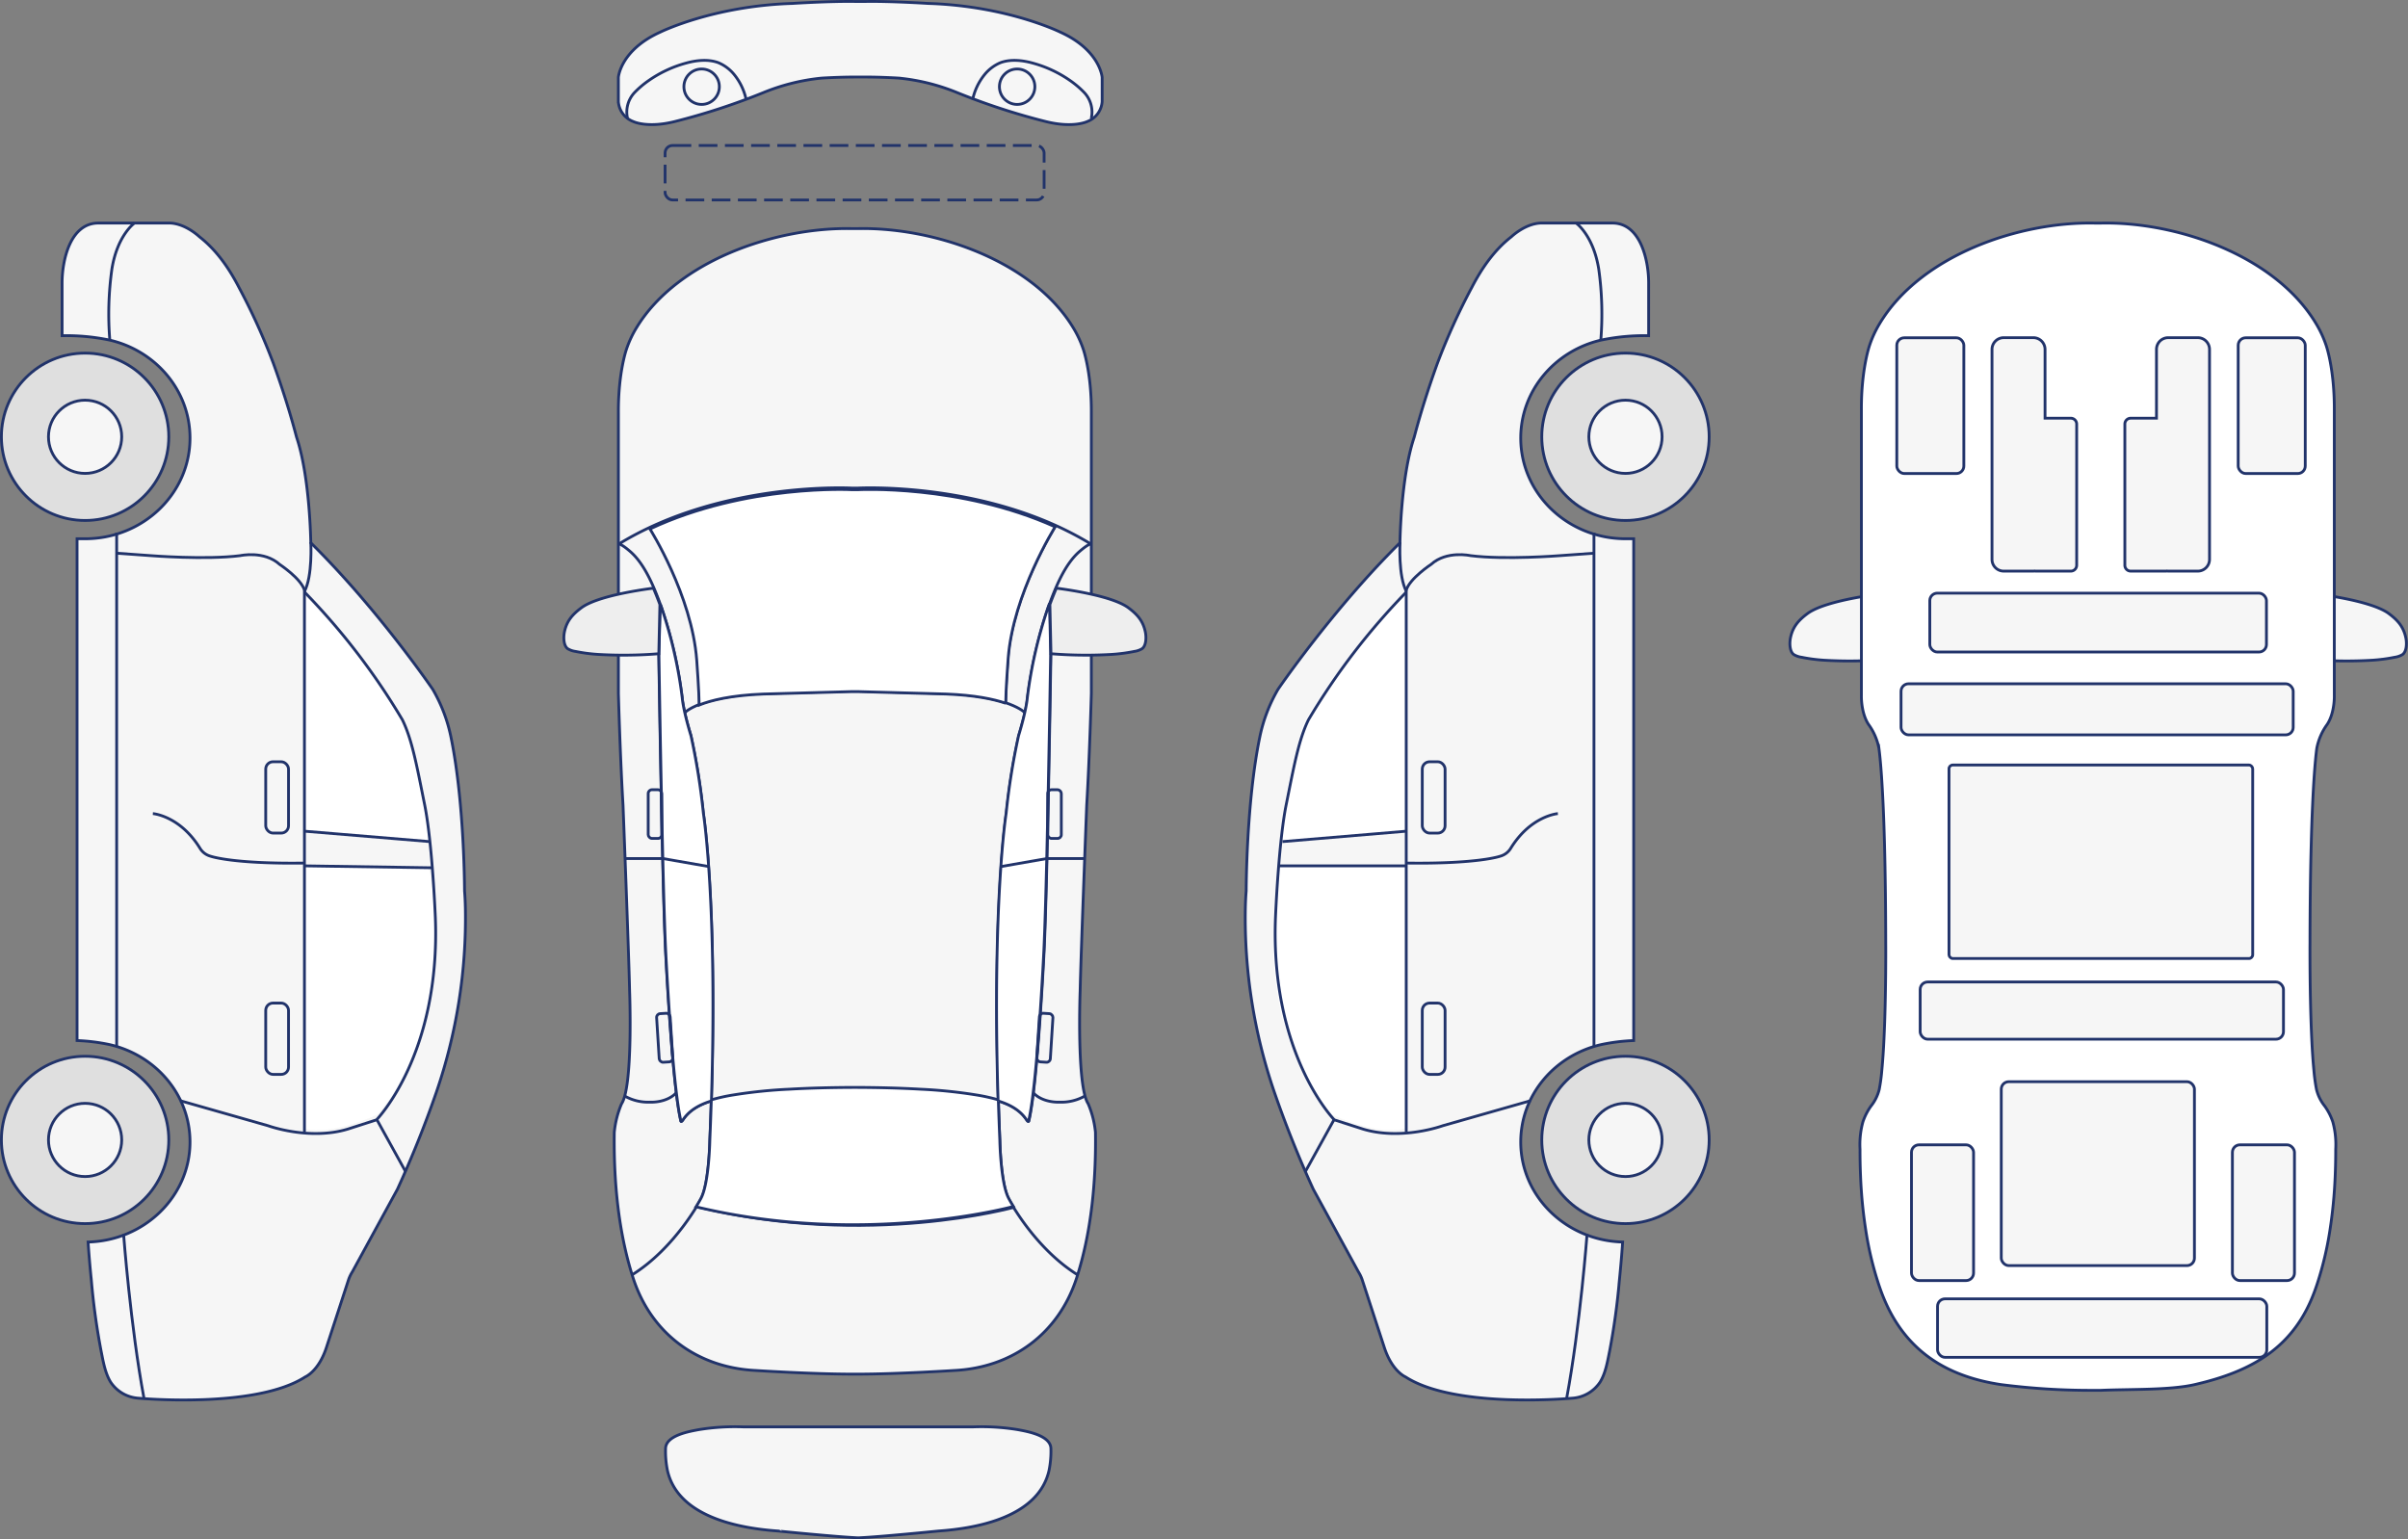 <svg xmlns="http://www.w3.org/2000/svg" width="643.806" height="411.58" viewBox="0 0 643.806 411.58">
  <rect x="0" y="0" width="643.806" height="411.58" fill="#808080" stroke="none"/>
  <g id="img_repair_no" transform="translate(0.375 -5.457)">
    <g id="그룹_8709" data-name="그룹 8709" transform="translate(0 0)">
      <g id="레이어_3" data-name="레이어 3" transform="translate(0 5.837)">
        <path id="패스_12391" data-name="패스 12391" d="M333.481,107s-16,1.691-21.074,5.464c-2.384,1.773-3.938,3.522-4.549,6.474-.306,1.483-.223,3.673.873,4.474a5.367,5.367,0,0,0,2.073.726,44.329,44.329,0,0,0,5.912.791,115.6,115.6,0,0,0,16.375-.172Z" transform="translate(170.473 51.222)" fill="#f6f6f6" stroke="#21336a" stroke-width="0.75"/>
        <path id="패스_12392" data-name="패스 12392" d="M396.884,107s16,1.691,21.072,5.464c2.385,1.773,3.94,3.522,4.549,6.474.306,1.483.225,3.673-.871,4.474a5.367,5.367,0,0,1-2.073.726,44.328,44.328,0,0,1-5.912.791,115.6,115.6,0,0,1-16.375-.172Z" transform="translate(220.341 51.222)" fill="#f6f6f6" stroke="#21336a" stroke-width="0.75"/>
        <path id="패스_12393" data-name="패스 12393" d="M75.295,161.7" transform="translate(40.649 81.615)" fill="none" stroke="#21336a" stroke-width="0.75"/>
        <g id="그룹_8704" data-name="그룹 8704" transform="translate(0 94.041)">
          <circle id="타원_557" data-name="타원 557" cx="22.375" cy="22.375" r="22.375" fill="#dfdfdf" stroke="#21336a" stroke-width="0.75"/>
          <circle id="타원_558" data-name="타원 558" cx="9.789" cy="9.789" r="9.789" transform="translate(12.586 12.586)" fill="#f6f6f6" stroke="#21336a" stroke-width="0.75"/>
        </g>
        <g id="그룹_8705" data-name="그룹 8705" transform="translate(0 282.059)">
          <circle id="타원_559" data-name="타원 559" cx="22.375" cy="22.375" r="22.375" fill="#dfdfdf" stroke="#21336a" stroke-width="0.75"/>
          <circle id="타원_560" data-name="타원 560" cx="9.789" cy="9.789" r="9.789" transform="translate(12.586 12.586)" fill="#f6f6f6" stroke="#21336a" stroke-width="0.75"/>
        </g>
        <path id="패스_12394" data-name="패스 12394" d="M38.353,43.208H21.124c-7.615,0-9.708,10.106-9.708,15.99V73.323a56.556,56.556,0,0,1,12.772,1.191c12.293,2.86,21.425,13.494,21.425,26.178,0,14.873-12.558,26.931-28.05,26.931H15.417V261.8l.119.006a50.425,50.425,0,0,1,8.653,1.092c12.293,2.841,21.425,13.413,21.425,26.02,0,14.53-12.128,26.355-27.248,26.76.229,3.456.539,6.908.88,10.353a186.981,186.981,0,0,0,2.607,18.832c.548,2.7,1.055,5.84,2.529,8.243a9.683,9.683,0,0,0,7.54,4.328s31.178,2.912,44.5-5.7c0,0,3.631-1.488,5.712-8.024l5.919-18.123a10.6,10.6,0,0,1,.976-1.98l12.032-22.031c3.89-8.492,7.387-17.2,10.439-26.026a143.682,143.682,0,0,0,7.738-49.192c-.033-1.53-.1-3.058-.225-4.584,0,0,0-23.559-3.642-41.163a42.232,42.232,0,0,0-4.852-12.714s-14.532-21.33-32.613-39.193c0,0-.2-17.54-3.8-28.235-1.75-6.654-3.857-13.237-6.189-19.71a170.78,170.78,0,0,0-9.233-20.381c-2.626-5.082-6-9.966-10.562-13.514,0,0-3.806-3.67-8.18-3.666Z" transform="translate(4.812 16.059)" fill="#f6f6f6" stroke="#21336a" stroke-width="0.75"/>
        <path id="패스_12395" data-name="패스 12395" d="M26.3,43.206S21.719,46.4,20.256,55.471a86.389,86.389,0,0,0-.546,19.2" transform="translate(9.29 16.061)" fill="none" stroke="#21336a" stroke-width="0.75"/>
        <line id="선_707" data-name="선 707" y2="137.496" transform="translate(30.815 142.043)" fill="none" stroke="#21336a" stroke-width="0.75"/>
        <path id="창문" d="M108.048,252.5s18.833,18.667,27.167,34.667c0,0,5.333,16.666,6,31.166L108.048,315.5Z" transform="translate(-27.021 -93.669)" fill="#fff"/>
        <path id="창문-2" data-name="창문" d="M108.048,325.5h33.167s9.833,39.25-13.667,66.5c0,0-12,5.75-19.5,3.75Z" transform="translate(-27.048 -94.336)" fill="#fff"/>
        <path id="패스_12396" data-name="패스 12396" d="M20.761,100.333l9.1.651s14.7,1.171,23.937,0c0,0,6.374-1.431,10.537,2.342,0,0,5.723,3.773,6.634,6.9V255.135" transform="translate(10.054 47.211)" fill="none" stroke="#21336a" stroke-width="0.75"/>
        <path id="패스_12397" data-name="패스 12397" d="M31.655,243.02,55.1,249.7s11.065,4.032,21.341.91l7.676-2.471s17.195-17.493,15.735-54.23c0,0-.807-19.886-2.857-30.032s-3.317-17.316-5.951-22.708A182.019,182.019,0,0,0,64.861,107" transform="translate(16.166 50.924)" fill="none" stroke="#21336a" stroke-width="0.75"/>
        <path id="패스_12398" data-name="패스 12398" d="M54.618,98.25s.52,9.009-1.691,13.139" transform="translate(28.1 46.374)" fill="none" stroke="#21336a" stroke-width="0.75"/>
        <path id="패스_12399" data-name="패스 12399" d="M21.949,217.426s1.823,24.411,5.465,43.935" transform="translate(10.721 112.241)" fill="none" stroke="#21336a" stroke-width="0.75"/>
        <line id="선_708" data-name="선 708" x2="7.763" y2="14.051" transform="translate(100.279 298.817)" fill="none" stroke="#21336a" stroke-width="0.75"/>
        <rect id="사각형_3822" data-name="사각형 3822" width="6.098" height="19.074" rx="1.953" transform="translate(70.669 267.835)" fill="none" stroke="#21336a" stroke-width="0.75"/>
        <rect id="사각형_3823" data-name="사각형 3823" width="6.098" height="19.074" rx="1.953" transform="translate(70.669 203.31)" fill="none" stroke="#21336a" stroke-width="0.75"/>
        <path id="패스_12400" data-name="패스 12400" d="M26.962,144.909s7.229.532,12.629,9.313a4.733,4.733,0,0,0,2.8,2.081s5.852,2.1,25.106,1.83" transform="translate(13.533 72.266)" fill="none" stroke="#21336a" stroke-width="0.75"/>
        <line id="선_709" data-name="선 709" x2="34.473" y2="0.518" transform="translate(81.027 231.145)" fill="none" stroke="#21336a" stroke-width="0.75"/>
        <line id="선_710" data-name="선 710" x2="33.473" y2="2.788" transform="translate(81.027 221.875)" fill="none" stroke="#21336a" stroke-width="0.75"/>
        <g id="그룹_8706" data-name="그룹 8706" transform="translate(411.837 94.041)">
          <circle id="타원_561" data-name="타원 561" cx="22.375" cy="22.375" r="22.375" fill="#dfdfdf" stroke="#21336a" stroke-width="0.75"/>
          <circle id="타원_562" data-name="타원 562" cx="9.789" cy="9.789" r="9.789" transform="translate(12.586 12.586)" fill="#f6f6f6" stroke="#21336a" stroke-width="0.75"/>
        </g>
        <g id="그룹_8707" data-name="그룹 8707" transform="translate(411.837 282.059)">
          <circle id="타원_563" data-name="타원 563" cx="22.375" cy="22.375" r="22.375" fill="#dfdfdf" stroke="#21336a" stroke-width="0.75"/>
          <circle id="타원_564" data-name="타원 564" cx="9.789" cy="9.789" r="9.789" transform="translate(12.586 12.586)" fill="#f6f6f6" stroke="#21336a" stroke-width="0.75"/>
        </g>
        <path id="패스_12401" data-name="패스 12401" d="M295.261,43.208H312.49c7.615,0,9.708,10.106,9.708,15.99V73.323a56.533,56.533,0,0,0-12.771,1.191C297.133,77.374,288,88.008,288,100.693c0,14.873,12.558,26.931,28.05,26.931H318.2V261.8l-.119.006a50.392,50.392,0,0,0-8.653,1.092C297.133,265.739,288,276.31,288,288.917c0,14.53,12.126,26.355,27.246,26.76-.229,3.456-.538,6.908-.88,10.353a187.423,187.423,0,0,1-2.605,18.832c-.549,2.7-1.055,5.84-2.529,8.243a9.685,9.685,0,0,1-7.54,4.328s-31.178,2.912-44.5-5.7c0,0-3.631-1.488-5.712-8.024l-5.919-18.123a10.6,10.6,0,0,0-.976-1.98L232.553,301.58c-3.89-8.492-7.385-17.2-10.439-26.026a143.683,143.683,0,0,1-7.738-49.192c.033-1.53.1-3.058.225-4.584,0,0,0-23.559,3.642-41.163A42.233,42.233,0,0,1,223.1,167.9s14.532-21.33,32.613-39.193c0,0,.2-17.54,3.806-28.235,1.748-6.654,3.856-13.237,6.188-19.71a171.276,171.276,0,0,1,9.233-20.381c2.626-5.082,6-9.966,10.563-13.514,0,0,3.8-3.67,8.178-3.666Z" transform="translate(118.208 16.059)" fill="#f6f6f6" stroke="#21336a" stroke-width="0.75"/>
        <path id="패스_12402" data-name="패스 12402" d="M271.031,43.206s4.585,3.191,6.049,12.265a86.5,86.5,0,0,1,.546,19.2" transform="translate(149.98 16.061)" fill="none" stroke="#21336a" stroke-width="0.75"/>
        <line id="선_711" data-name="선 711" y2="137.496" transform="translate(425.79 142.043)" fill="none" stroke="#21336a" stroke-width="0.75"/>
        <path id="창문-3" data-name="창문" d="M141.215,252.5s-18.833,18.667-27.167,34.667c0,0-5.333,16.666-6,31.166l33.167-2.833Z" transform="translate(233.966 -93.669)" fill="#fff"/>
        <path id="창문-4" data-name="창문" d="M143.256,325.5H110.089s-9.833,39.25,13.667,66.5c0,0,12,5.75,19.5,3.75Z" transform="translate(231.952 -94.336)" fill="#fff"/>
        <path id="패스_12403" data-name="패스 12403" d="M292.139,100.333l-9.105.651s-14.7,1.171-23.935,0c0,0-6.375-1.431-10.537,2.342,0,0-5.724,3.773-6.634,6.9V255.135" transform="translate(133.673 47.211)" fill="none" stroke="#21336a" stroke-width="0.75"/>
        <path id="패스_12404" data-name="패스 12404" d="M287.738,243.02,264.3,249.7s-11.065,4.032-21.341.91l-7.676-2.471s-17.195-17.493-15.735-54.23c0,0,.809-19.886,2.857-30.032s3.317-17.316,5.952-22.708A181.937,181.937,0,0,1,254.533,107" transform="translate(121.096 50.924)" fill="none" stroke="#21336a" stroke-width="0.75"/>
        <path id="패스_12405" data-name="패스 12405" d="M240.862,98.25s-.52,9.009,1.692,13.139" transform="translate(133.082 46.374)" fill="none" stroke="#21336a" stroke-width="0.75"/>
        <path id="패스_12406" data-name="패스 12406" d="M274.869,217.426s-1.823,24.411-5.465,43.935" transform="translate(149.071 112.241)" fill="none" stroke="#21336a" stroke-width="0.75"/>
        <line id="선_712" data-name="선 712" x1="7.763" y2="14.051" transform="translate(348.645 298.817)" fill="none" stroke="#21336a" stroke-width="0.75"/>
        <rect id="사각형_3824" data-name="사각형 3824" width="6.098" height="19.074" rx="1.953" transform="translate(385.984 286.909) rotate(180)" fill="none" stroke="#21336a" stroke-width="0.75"/>
        <rect id="사각형_3825" data-name="사각형 3825" width="6.098" height="19.074" rx="1.953" transform="translate(385.984 222.384) rotate(180)" fill="none" stroke="#21336a" stroke-width="0.75"/>
        <path id="패스_12407" data-name="패스 12407" d="M282.459,144.909s-7.231.532-12.629,9.313a4.733,4.733,0,0,1-2.8,2.081s-5.854,2.1-25.106,1.83" transform="translate(133.68 72.266)" fill="none" stroke="#21336a" stroke-width="0.75"/>
        <line id="선_713" data-name="선 713" x1="34.147" transform="translate(341.5 231.145)" fill="none" stroke="#21336a" stroke-width="0.75"/>
        <line id="선_714" data-name="선 714" x1="33.148" y2="2.788" transform="translate(342.5 221.875)" fill="none" stroke="#21336a" stroke-width="0.75"/>
        <path id="패스_12408" data-name="패스 12408" d="M172.7,25.453c4.683,0,9.171.292,9.171.292a55.474,55.474,0,0,1,15.61,3.9,178.761,178.761,0,0,0,23.61,7.708c7.415,1.853,11.122,0,11.122,0a6.154,6.154,0,0,0,3.968-5.3v-6.5s-.521-7.285-11.188-12.1c0,0-14.179-7.025-35.384-7.676,0,0-10.147-.649-16.911-.52h-2.374c-6.764-.13-16.911.52-16.911.52-21.2.651-35.384,7.676-35.384,7.676-10.666,4.813-11.188,12.1-11.188,12.1v6.5a6.154,6.154,0,0,0,3.968,5.3s3.707,1.853,11.122,0a178.761,178.761,0,0,0,23.61-7.708,55.474,55.474,0,0,1,15.61-3.9s4.488-.292,9.171-.292Z" transform="translate(58.115 -5.239)" fill="#f6f6f6" stroke="#21336a" stroke-width="0.75"/>
        <path id="패스_12409" data-name="패스 12409" d="M108.449,30.867a7.6,7.6,0,0,1,1.836-6.883,24.833,24.833,0,0,1,3.793-3.234,32.289,32.289,0,0,1,10.073-4.7c2.688-.737,5.89-1.1,8.576-.094A10.909,10.909,0,0,1,137,19.177a15.871,15.871,0,0,1,3.156,6.622" transform="translate(58.956 0.425)" fill="none" stroke="#21336a" stroke-width="0.75"/>
        <circle id="타원_565" data-name="타원 565" cx="4.738" cy="4.738" r="4.738" transform="translate(182.475 18.066)" fill="none" stroke="#21336a" stroke-width="0.75"/>
        <path id="패스_12410" data-name="패스 12410" d="M199.276,30.867a7.6,7.6,0,0,0-1.836-6.883,24.758,24.758,0,0,0-3.793-3.234,32.3,32.3,0,0,0-10.072-4.7c-2.69-.737-5.891-1.1-8.578-.094a10.909,10.909,0,0,0-4.271,3.225A15.871,15.871,0,0,0,167.57,25.8" transform="translate(92.109 0.425)" fill="none" stroke="#21336a" stroke-width="0.75"/>
        <circle id="타원_566" data-name="타원 566" cx="4.738" cy="4.738" r="4.738" transform="translate(266.832 18.066)" fill="none" stroke="#21336a" stroke-width="0.75"/>
        <rect id="사각형_3826" data-name="사각형 3826" width="101.336" height="14.57" rx="2" transform="translate(177.442 38.522)" fill="none" stroke="#21336a" stroke-width="0.75" stroke-dasharray="5 2 5 2"/>
        <path id="패스_12411" data-name="패스 12411" d="M120.082,212.592s38.913,10.877,84.086,0" transform="translate(65.534 109.85)" fill="none" stroke="#21336a" stroke-width="0.75"/>
        <path id="패스_12412" data-name="패스 12412" d="M112.247,95.973s11.208,17.733,12.508,35.036c0,0,.651,8.586.651,11.837" transform="translate(61.18 45.06)" fill="none" stroke="#21336a" stroke-width="0.75"/>
        <path id="패스_12413" data-name="패스 12413" d="M171.248,350.463c10.6,0,25.693-.971,25.693-.971,15.657-.742,28.048-9.9,32.847-24.828,3.954-12.305,5.179-25.943,5.008-38.835a25.759,25.759,0,0,0-1.951-7.657c-3.122-4.731-2.146-30.214-2.146-30.214.2-9.707,1.756-49.634,1.756-49.634.781-13.138,1.236-29.9,1.236-29.9l0-75c.066-11.066-2.245-17.278-2.245-17.278a28.384,28.384,0,0,0-2.618-5.52c-11.024-18.109-37.53-26.9-57.578-26.465h-1.561c-20.047-.435-46.554,8.356-57.578,26.465a28.38,28.38,0,0,0-2.616,5.52s-2.31,6.212-2.246,17.278l0,75s.457,16.76,1.238,29.9c0,0,1.561,39.927,1.756,49.634,0,0,.976,25.483-2.146,30.214a25.758,25.758,0,0,0-1.951,7.657c-.173,12.892,1.052,26.53,5.008,38.835,4.8,14.928,17.19,24.086,32.847,24.828,0,0,15.09.971,25.691.971Z" transform="translate(57.714 16.589)" fill="#f6f6f6" stroke="#21336a" stroke-width="0.75"/>
        <path id="패스_12414" data-name="패스 12414" d="M229.727,299.717c-11.73-7.259-18.554-20.388-18.554-20.388-2.146-4.1-2.342-15.56-2.342-15.56-2.537-60.44,1.756-87.609,1.756-87.609a186.733,186.733,0,0,1,3.317-20.737c2.146-7.025,2.341-10.147,2.341-10.147a120.962,120.962,0,0,1,5.571-24.219c1.83-5.034,4.307-11.394,8.364-14.872.315-.272,2.568-2.217,3.106-1.886-27.643-16.976-62.442-15.025-62.442-15.025h-1.561s-34.8-1.951-62.441,15.025c.539-.331,2.79,1.614,3.106,1.886,4.057,3.478,6.534,9.838,8.364,14.872a120.959,120.959,0,0,1,5.571,24.219s.2,3.122,2.342,10.147a186.735,186.735,0,0,1,3.317,20.737s4.293,27.17,1.756,87.609c0,0-.2,11.463-2.342,15.56,0,0-6.825,13.13-18.554,20.388" transform="translate(58.116 40.855)" fill="none" stroke="#21336a" stroke-width="0.75"/>
        <path id="패스_12415" data-name="패스 12415" d="M384.185,43.219c20.048-.443,46.554,8.495,57.578,26.9a29.119,29.119,0,0,1,2.618,5.612s2.31,6.316,2.245,17.563l0,76.24s.162,4.548-1.889,7.71a15.864,15.864,0,0,0-2.8,6.434c-.122.907-.218,1.819-.306,2.729-.156,1.6-.279,3.211-.39,4.818-.167,2.437-.3,4.874-.409,7.314q-.234,5.1-.365,10.217-.185,6.761-.259,13.529-.077,6.6-.084,13.206-.009,1.184-.008,2.367,0,3.054.027,6.106.037,4.177.134,8.353c.073,3.035.172,6.072.319,9.105.136,2.793.3,5.586.574,8.369a47.476,47.476,0,0,0,.7,5.123,11.535,11.535,0,0,0,2.193,4.408,15.944,15.944,0,0,1,2.165,4.239,22.774,22.774,0,0,1,.773,7.288q.007,3.635-.147,7.268a127.6,127.6,0,0,1-1.439,14.667,89.751,89.751,0,0,1-3.389,14.152q-.26.781-.537,1.556c-5.473,15.292-16.734,21.758-32.229,25.306-6.683,1.53-17.4,1.193-25.068,1.53h-1.561a188.471,188.471,0,0,1-25.075-1.53c-15.724-2.339-26.754-10.014-32.229-25.306q-.276-.776-.537-1.556a89.75,89.75,0,0,1-3.387-14.152,127.6,127.6,0,0,1-1.439-14.667q-.157-3.632-.147-7.268a22.775,22.775,0,0,1,.773-7.288,15.9,15.9,0,0,1,2.165-4.239,11.559,11.559,0,0,0,2.193-4.408,47.47,47.47,0,0,0,.7-5.123c.27-2.783.44-5.576.574-8.369.147-3.033.247-6.07.318-9.105q.1-4.177.136-8.353.028-3.052.027-6.106,0-1.184-.008-2.367-.009-6.6-.086-13.206-.08-6.766-.258-13.529c-.094-3.408-.209-6.814-.365-10.217-.112-2.44-.244-4.877-.411-7.314-.109-1.608-.234-3.214-.389-4.818-.089-.91-.186-1.822-.306-2.729a15.885,15.885,0,0,0-2.8-6.434c-2.051-3.162-1.89-7.71-1.89-7.71l0-76.24c-.064-11.247,2.245-17.563,2.245-17.563a29.212,29.212,0,0,1,2.618-5.612c11.024-18.406,37.53-27.343,57.578-26.9Z" transform="translate(177.102 16.059)" fill="#fff" stroke="#21336a" stroke-width="0.75"/>
        <path id="패스_12416" data-name="패스 12416" d="M399.283,195.053" transform="translate(221.687 100.129)" fill="none" stroke="#21336a" stroke-width="0.75"/>
        <path id="패스_12417" data-name="패스 12417" d="M218.609,117.375s-.923,61.283-1.822,79.807c0,0-1.716,35.48-4.057,45.368,0,0-.025.584-.61-.294-2.894-4.343-8.687-5.485-13.534-6.325a131.322,131.322,0,0,0-14.88-1.525c-5.574-.32-11.158-.448-16.742-.475H165.4c-5.582.027-11.166.155-16.74.475a131.386,131.386,0,0,0-14.881,1.525c-4.847.84-10.638,1.982-13.534,6.325-.585.877-.609.294-.609.294-2.342-9.888-4.057-45.368-4.057-45.368-.9-18.525-1.822-79.807-1.822-79.807" transform="translate(61.992 56.719)" fill="none" stroke="#21336a" stroke-width="0.75"/>
        <path id="패스_12418" data-name="패스 12418" d="M204.823,212.592s-38.912,10.877-84.084,0" transform="translate(65.902 109.85)" fill="none" stroke="#21336a" stroke-width="0.75"/>
        <path id="패스_12419" data-name="패스 12419" d="M186.34,95.719s-11.208,17.733-12.508,35.036c0,0-.651,8.586-.651,11.837" transform="translate(95.256 44.919)" fill="none" stroke="#21336a" stroke-width="0.75"/>
        <path id="패스_12420" data-name="패스 12420" d="M209.243,129.642s-4.168-4.507-21.078-5.158l-23.676-.651h-1.561l-23.674.651c-16.912.651-21.08,5.158-21.08,5.158" transform="translate(64.464 60.584)" fill="none" stroke="#21336a" stroke-width="0.75"/>
        <path id="패스_12421" data-name="패스 12421" d="M107.928,193.81a12.728,12.728,0,0,0,6.762,1.608s4.386.29,7.039-2.554" transform="translate(58.764 98.907)" fill="none" stroke="#21336a" stroke-width="0.75"/>
        <path id="패스_12422" data-name="패스 12422" d="M191.718,193.81a12.718,12.718,0,0,1-6.761,1.608s-4.388.29-7.04-2.554" transform="translate(97.904 98.907)" fill="none" stroke="#21336a" stroke-width="0.75"/>
        <path id="패스_12423" data-name="패스 12423" d="M166.441,280.082c5.5-.218,21.464-1.822,21.464-1.822,10.453-.731,26.706-3.757,29.539-16.161a25.694,25.694,0,0,0,.51-5.823c0-3.562-6.282-4.632-8.86-5.117a60.06,60.06,0,0,0-11.954-.737h-61.4a60.06,60.06,0,0,0-11.954.737c-2.579.485-8.859,1.555-8.859,5.117a25.784,25.784,0,0,0,.509,5.823c2.835,12.4,19.087,15.431,29.541,16.161C144.977,278.26,160.937,279.864,166.441,280.082Z" transform="translate(62.645 130.744)" fill="#f6f6f6" stroke="#21336a" stroke-width="0.75"/>
        <rect id="사각형_3827" data-name="사각형 3827" width="17.924" height="36.294" rx="2" transform="translate(506.755 89.945)" fill="#f6f6f6" stroke="#21336a" stroke-width="0.75"/>
        <path id="패스_12424" data-name="패스 12424" d="M363.5,84.629h-6.9V66.22a3.131,3.131,0,0,0-3.122-3.122h-7.935a3.131,3.131,0,0,0-3.122,3.122v56.173a3.131,3.131,0,0,0,3.122,3.122h7.935a3.177,3.177,0,0,0,.347-.034,1.616,1.616,0,0,0,.173.034h9.5a1.566,1.566,0,0,0,1.561-1.561V86.19A1.566,1.566,0,0,0,363.5,84.629Z" transform="translate(189.789 26.818)" fill="#f6f6f6" stroke="#21336a" stroke-width="0.75"/>
        <rect id="사각형_3828" data-name="사각형 3828" width="17.924" height="36.294" rx="2" transform="translate(615.958 126.238) rotate(-180)" fill="#f6f6f6" stroke="#21336a" stroke-width="0.75"/>
        <path id="패스_12425" data-name="패스 12425" d="M366.735,84.629h6.9V66.22a3.131,3.131,0,0,1,3.122-3.122h7.935a3.131,3.131,0,0,1,3.122,3.122v56.173a3.131,3.131,0,0,1-3.122,3.122h-7.935a3.2,3.2,0,0,1-.348-.034,1.548,1.548,0,0,1-.173.034h-9.5a1.566,1.566,0,0,1-1.561-1.561V86.19A1.566,1.566,0,0,1,366.735,84.629Z" transform="translate(202.551 26.818)" fill="#f6f6f6" stroke="#21336a" stroke-width="0.75"/>
        <rect id="사각형_3829" data-name="사각형 3829" width="90.005" height="15.74" rx="2" transform="translate(515.579 158.226)" fill="#f6f6f6" stroke="#21336a" stroke-width="0.75"/>
        <rect id="사각형_3830" data-name="사각형 3830" width="104.849" height="13.659" rx="2" transform="translate(507.89 182.46)" fill="#f6f6f6" stroke="#21336a" stroke-width="0.75"/>
        <rect id="사각형_3831" data-name="사각형 3831" width="81.197" height="51.737" rx="1" transform="translate(520.712 204.18)" fill="#f6f6f6" stroke="#21336a" stroke-width="0.75"/>
        <rect id="사각형_3832" data-name="사각형 3832" width="97.131" height="15.299" rx="2" transform="translate(513.005 262.195)" fill="#f6f6f6" stroke="#21336a" stroke-width="0.75"/>
        <rect id="사각형_3833" data-name="사각형 3833" width="51.644" height="49.172" rx="2" transform="translate(534.687 288.86)" fill="#f6f6f6" stroke="#21336a" stroke-width="0.75"/>
        <rect id="사각형_3834" data-name="사각형 3834" width="16.596" height="36.294" rx="2" transform="translate(510.681 305.743)" fill="#f6f6f6" stroke="#21336a" stroke-width="0.75"/>
        <rect id="사각형_3835" data-name="사각형 3835" width="16.596" height="36.294" rx="2" transform="translate(596.484 305.743)" fill="#f6f6f6" stroke="#21336a" stroke-width="0.75"/>
        <rect id="사각형_3836" data-name="사각형 3836" width="88.033" height="15.638" rx="2" transform="translate(517.646 346.925)" fill="#f6f6f6" stroke="#21336a" stroke-width="0.75"/>
        <path id="패스_12426" data-name="패스 12426" d="M124.226,195.364a48.579,48.579,0,0,1,5.972-1.322,131.393,131.393,0,0,1,14.881-1.525c5.574-.32,11.158-.448,16.74-.475h1.561c5.584.027,11.168.155,16.742.475A131.329,131.329,0,0,1,195,194.042a49.086,49.086,0,0,1,5.933,1.31l.039.016q.159,5.17.392,10.709s.2,11.463,2.342,15.56c0,0,.442.849,1.293,2.237l0,0s-39.694,10.918-84.8.1l-.048-.011c.887-1.439,1.347-2.324,1.347-2.324,2.146-4.1,2.342-15.56,2.342-15.56q.232-5.54.392-10.709" transform="translate(65.57 98.349)" fill="#fff" stroke="#21336a" stroke-width="0.75"/>
        <path id="패스_12427" data-name="패스 12427" d="M207.375,146.375c-3.23-1.1-8.264-2.171-15.885-2.465l-23.676-.651h-1.561l-23.674.651c-8.72.336-14.052,1.7-17.171,2.936,0-3.252-.651-12.042-.651-12.042-1.3-17.3-12.508-35.036-12.508-35.036l0,0c25.8-12.074,54.007-10.493,54.007-10.493h1.561s27.276-1.53,52.713,9.9l.061.027s-11.269,17.9-12.569,35.207c0,0-.651,8.712-.651,11.964Z" transform="translate(61.144 41.291)" fill="#fff" stroke="#21336a" stroke-width="0.75"/>
        <path id="패스_12428" data-name="패스 12428" d="M127.809,241.889c-3.011.927-5.813,2.382-7.562,5-.585.877-.609.293-.609.293-2.342-9.887-4.057-45.368-4.057-45.368-.265-5.448-.531-14.592-.776-24.791-.587-24.478-1.046-55.017-1.046-55.017l.39-12.894,0,0c.1.262.19.521.284.776A120.958,120.958,0,0,1,120,134.108s.2,3.122,2.342,10.147a186.735,186.735,0,0,1,3.317,20.737s3.784,23.951,2.148,76.9" transform="translate(62.026 52.113)" fill="#fff" stroke="#21336a" stroke-width="0.75"/>
        <path id="패스_12429" data-name="패스 12429" d="M172.073,241.989c-1.636-52.95,2.148-76.9,2.148-76.9a186.734,186.734,0,0,1,3.317-20.737c2.146-7.025,2.342-10.147,2.342-10.147a120.962,120.962,0,0,1,5.571-24.219c.125-.343.251-.692.382-1.046l.29,13.167s-.46,30.537-1.046,55.015c-.245,10.2-.512,19.344-.776,24.792,0,0-1.716,35.48-4.057,45.368,0,0-.025.584-.61-.293-1.719-2.58-4.461-4.031-7.42-4.959" transform="translate(94.406 52.016)" fill="#fff" stroke="#21336a" stroke-width="0.75"/>
        <path id="패스_12430" data-name="패스 12430" d="M107.986,152.619h10.06l12.259,2.14" transform="translate(58.794 76.568)" fill="none" stroke="#21336a" stroke-width="0.75"/>
        <path id="패스_12431" data-name="패스 12431" d="M194.756,152.619H184.7l-12.259,2.14" transform="translate(94.835 76.568)" fill="none" stroke="#21336a" stroke-width="0.75"/>
        <g id="그룹_8708" data-name="그룹 8708" transform="translate(150.378 156.891)">
          <path id="패스_12432" data-name="패스 12432" d="M206.262,117.856c-.609-2.952-2.164-4.7-4.547-6.474-4.018-2.986-14.877-4.667-19.229-5.239-.646,1.483-1.222,2.961-1.745,4.374l.29,13.158a115.6,115.6,0,0,0,16.375.172,44.329,44.329,0,0,0,5.912-.791,5.366,5.366,0,0,0,2.073-.726C206.487,121.529,206.568,119.339,206.262,117.856Z" transform="translate(-50.796 -106.144)" fill="#eee" stroke="#21336a" stroke-width="0.75"/>
          <path id="패스_12433" data-name="패스 12433" d="M102.2,111.383c-2.384,1.772-3.938,3.522-4.549,6.474-.306,1.483-.223,3.673.873,4.474a5.366,5.366,0,0,0,2.073.726,44.329,44.329,0,0,0,5.912.791,115.6,115.6,0,0,0,16.375-.172l.289-13.158c-.521-1.413-1.1-2.891-1.745-4.374C117.075,106.715,106.217,108.4,102.2,111.383Z" transform="translate(-97.497 -106.144)" fill="#eee" stroke="#21336a" stroke-width="0.75"/>
        </g>
        <rect id="사각형_3837" data-name="사각형 3837" width="3.625" height="13.021" rx="1" transform="translate(172.93 210.79)" fill="none" stroke="#21336a" stroke-width="0.75"/>
        <rect id="사각형_3838" data-name="사각형 3838" width="3.625" height="13.021" rx="1" transform="matrix(0.998, -0.063, 0.063, 0.998, 175.116, 270.729)" fill="none" stroke="#21336a" stroke-width="0.75"/>
        <rect id="사각형_3839" data-name="사각형 3839" width="3.625" height="13.021" rx="1" transform="translate(283.381 223.811) rotate(-180)" fill="none" stroke="#21336a" stroke-width="0.75"/>
        <rect id="사각형_3840" data-name="사각형 3840" width="3.625" height="13.021" rx="1" transform="matrix(-0.998, -0.063, 0.063, -0.998, 280.381, 283.724)" fill="none" stroke="#21336a" stroke-width="0.75"/>
      </g>
    </g>
  </g>
</svg>

